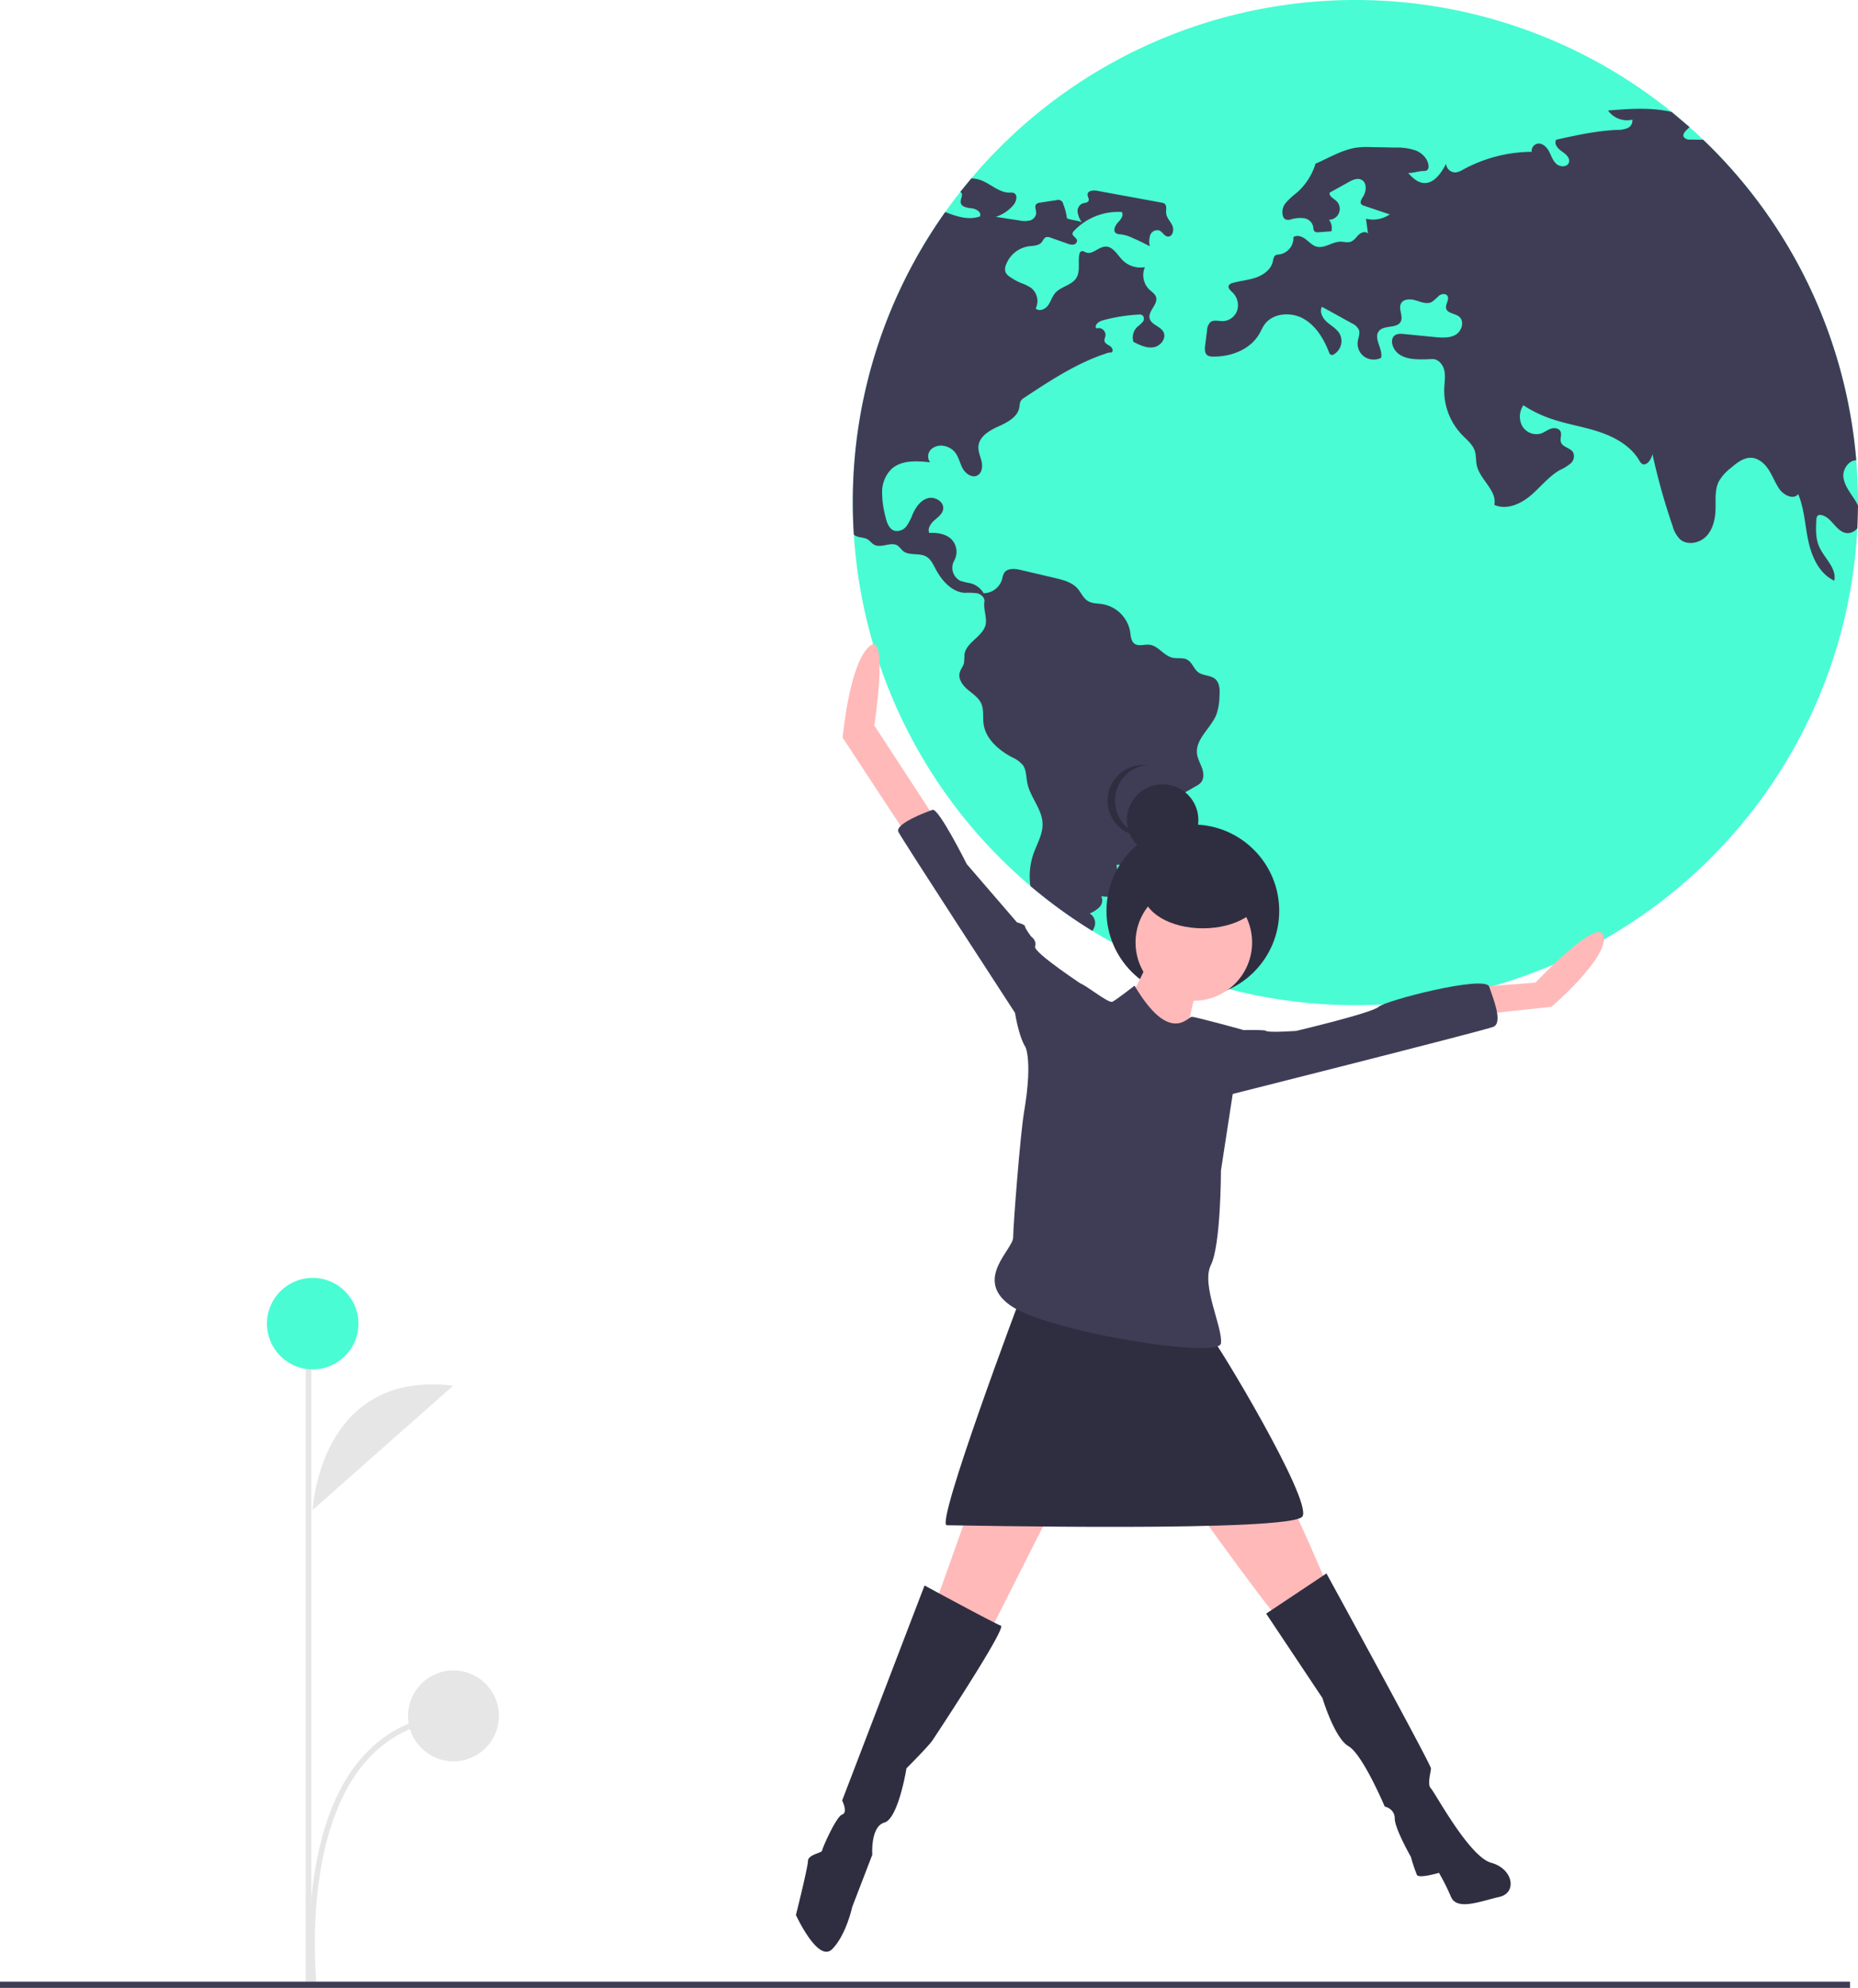 <svg data-name="Layer 1" xmlns="http://www.w3.org/2000/svg" width="666.856" height="713.509"><path d="M112.227 541.943s2.345-50.443 50.425-44.58M111.663 712.87c-.06-.528-5.735-53.09 17.242-80.908 8.48-10.266 19.844-16.016 33.774-17.087l.153 1.981c-13.37 1.029-24.268 6.536-32.391 16.368-22.44 27.162-16.863 78.902-16.805 79.421z" fill="#e6e6e6"/><path fill="#e6e6e6" d="M109.72 490.367h2v221h-2z"/><circle cx="112.227" cy="475.082" r="16.417" fill="#49fcd4"/><circle cx="162.755" cy="615.865" r="16.313" fill="#e6e6e6"/><path d="M666.856 180.387v1.08q-.037 4.068-.233 8.099a180.387 180.387 0 01-360.172 2.356q-.369-5.725-.369-11.535a179.493 179.493 0 0133.17-104.269q2.595-3.681 5.399-7.227a188.583 188.583 0 013.951-4.848A180.42 180.42 0 01599.99 40.188a179.61 179.61 0 016.394 5.424q2.503 2.227 4.92 4.553A179.899 179.899 0 01666.23 165.22q.626 7.51.626 15.167z" fill="#49fcd4"/><path d="M344.65 68.89a1.003 1.003 0 01.246.148c.97.798-.245 2.331-.098 3.595.172 1.62 2.332 1.976 3.964 2.136 1.632.171 3.693 1.484 2.92 2.932-4.098 1.412-8.246.025-12.43-1.583a179.494 179.494 0 00-33.17 104.269q0 5.816.369 11.535a4.662 4.662 0 001.116.601c1.227.466 2.65.38 3.78 1.043.896.528 1.497 1.46 2.393 1.951 2.564 1.4 6.123-1.288 8.516.38a22.004 22.004 0 011.755 1.792c2.208 1.915 5.84.626 8.393 2.062 1.645.92 2.491 2.76 3.375 4.43 2.196 4.172 5.755 8.27 10.455 8.602a28.155 28.155 0 014.442.147c1.448.332 2.871 1.595 2.638 3.056-.405 2.515.835 5.264.503 7.78-.6 4.601-7.117 6.614-7.67 11.216a27.71 27.71 0 01-.17 3.03c-.295 1.203-1.203 2.185-1.522 3.387-.614 2.27 1.018 4.54 2.797 6.062 1.792 1.534 3.927 2.86 4.909 4.995 1.03 2.27.527 4.908.859 7.375.736 5.387 5.387 9.375 10.173 11.952a10.622 10.622 0 013.976 2.896c1.227 1.78 1.104 4.123 1.521 6.246 1.006 5.19 5.375 9.473 5.498 14.762.086 3.768-2 7.179-3.252 10.725a24.752 24.752 0 00-1.117 11.584 181.251 181.251 0 0022.248 16.137 6.482 6.482 0 00.92-2.062 4.077 4.077 0 00-1.902-4.22 10.088 10.088 0 003.522-2.259 3.455 3.455 0 00.638-3.902c2.16.27 4.725.405 6.148-1.252 1.141-1.325 1.068-3.313.614-4.994-.454-1.693-1.215-3.326-1.228-5.08a91.382 91.382 0 0014.996-.503 9.734 9.734 0 00-4.565-5.719c2.258-.38 4.307-3.08 5.019-5.252a13.378 13.378 0 00.098-6.786 3.61 3.61 0 01-.074-1.767 3.477 3.477 0 011.792-1.73q5.596-3.221 11.191-6.43a6.747 6.747 0 001.792-1.313c1.166-1.387.994-3.46.393-5.167s-1.559-3.313-1.792-5.104c-.687-5.363 5.056-9.216 6.995-14.272a21.434 21.434 0 001.055-6.246c.16-2.282.172-4.92-1.57-6.38-1.682-1.412-4.296-1.093-6.05-2.406-1.608-1.203-2.16-3.522-3.915-4.491-1.595-.884-3.583-.32-5.362-.737-3.117-.724-5.08-4.319-8.271-4.65-1.792-.197-3.829.687-5.301-.356-1.301-.933-1.35-2.786-1.596-4.356a12.17 12.17 0 00-9.817-9.842c-1.853-.295-3.865-.184-5.448-1.203-1.595-1.03-2.32-2.957-3.583-4.393-2.013-2.294-5.203-3.117-8.185-3.816q-6.074-1.417-12.136-2.847c-2.148-.515-4.921-.785-6.087 1.104a8.302 8.302 0 00-.712 2.27 7.04 7.04 0 01-6.602 4.958 7.8 7.8 0 00-4.59-3.558 28.957 28.957 0 01-3.73-.884 5.227 5.227 0 01-2.257-7.252 6.511 6.511 0 00-1.117-7.817c-2.062-1.853-5.044-2.307-7.817-2.123-.724-1.583.491-3.362 1.792-4.516 1.313-1.141 2.896-2.27 3.178-3.988.454-2.7-2.994-4.749-5.608-3.951-2.614.81-4.283 3.35-5.387 5.853a17.653 17.653 0 01-2.172 4.16 4.264 4.264 0 01-4.123 1.693c-2.16-.552-2.982-3.116-3.46-5.276a34.407 34.407 0 01-1.154-8.848 11.55 11.55 0 013.338-8.05c3.57-3.288 9.068-2.97 13.89-2.442a3.538 3.538 0 01.369-4.663 5.302 5.302 0 014.81-1.178 6.6 6.6 0 013.718 2.221c1.375 1.67 1.767 3.94 2.798 5.83 1.043 1.901 3.375 3.521 5.277 2.503 1.656-.884 1.914-3.166 1.51-4.995-.418-1.816-1.29-3.595-1.142-5.46.282-3.547 3.976-5.694 7.228-7.155s6.97-3.436 7.485-6.97a6.513 6.513 0 01.393-2.012 3.934 3.934 0 011.46-1.374c9.486-6.271 19.143-12.628 29.99-16.051.565-.184.627.012 1.203-.123.81-.466.27-1.755-.503-2.27s-1.804-.92-2-1.829c-.135-.662.258-1.325.356-2a2.497 2.497 0 00-3.276-2.528c-.872-1.153.846-2.49 2.245-2.883a61.333 61.333 0 0112.824-2.086 2.283 2.283 0 011.46.245 1.735 1.735 0 01.11 2.38 13.44 13.44 0 01-1.95 1.78 5.36 5.36 0 00-1.4 5.387c2.27 1.153 4.725 2.344 7.24 1.939 2.504-.405 4.725-3.227 3.547-5.473-1.092-2.099-4.393-2.577-4.958-4.872-.663-2.687 3.142-5.08 2.283-7.706-.369-1.154-1.522-1.84-2.406-2.663a7.26 7.26 0 01-1.583-8.025 9.144 9.144 0 01-8-2.504c-1.915-1.926-3.436-4.982-6.16-4.884-2.492.074-4.64 2.982-6.97 2.099-.577-.221-1.179-.663-1.73-.405a1.43 1.43 0 00-.651 1.067c-.59 2.835.43 6.062-1.117 8.517-1.681 2.662-5.571 3.03-7.608 5.436-1.105 1.3-1.534 3.055-2.553 4.43s-3.166 2.258-4.393 1.055a6.047 6.047 0 00-1.644-7.363 15.812 15.812 0 00-3.632-1.767 21.557 21.557 0 01-4.062-2.258 4.025 4.025 0 01-1.485-1.595 3.668 3.668 0 01.098-2.528 10.332 10.332 0 018.21-6.798c1.62-.22 3.51-.147 4.59-1.387.564-.65.858-1.644 1.693-1.902a2.469 2.469 0 011.558.184c2.025.712 4.037 1.424 6.062 2.136a4.152 4.152 0 002.16.355 1.453 1.453 0 001.264-1.533c-.197-1.007-1.743-1.485-1.595-2.504a1.591 1.591 0 01.503-.859 21.683 21.683 0 0117.192-6.786c.76 1.264-.442 2.749-1.46 3.817-1.007 1.08-1.817 2.994-.59 3.816a3.233 3.233 0 001.608.368 14.021 14.021 0 014.295 1.3 81.717 81.717 0 016.172 2.995 7.782 7.782 0 01.147-3.976 2.7 2.7 0 013.191-1.73c1.203.466 1.816 2.061 3.105 2.209 1.705.196 2.38-2.332 1.669-3.903s-2.136-2.871-2.246-4.601c-.086-1.154.356-2.59-.565-3.289a2.441 2.441 0 00-1.092-.393q-11.56-2.116-23.131-4.246c-1.374-.257-3.35-.06-3.411 1.326-.037.785.662 1.558.355 2.27-.33.76-1.41.7-2.196.97a2.982 2.982 0 00-1.718 3.153 8.596 8.596 0 001.448 3.546c-1.51-.625-3.78-.736-5.289-1.374a20.356 20.356 0 00-1.325-5.092 1.797 1.797 0 00-2.344-1.448c-1.988.306-3.976.6-5.964.908a2.307 2.307 0 00-1.362.527c-.773.822-.012 2.135-.037 3.264a3.059 3.059 0 01-2.368 2.639 8.927 8.927 0 01-3.78-.05l-8.344-1.288a13.67 13.67 0 006.307-4.221c1.105-1.3 1.694-3.73.098-4.344a3.807 3.807 0 00-1.448-.11c-3.78.024-6.761-3.13-10.295-4.467a10.12 10.12 0 00-3.473-.638zM666.623 189.566a4.43 4.43 0 01-3.755 1.78c-3.84-.332-5.46-5.867-9.265-6.492a1.483 1.483 0 00-1.006.098c-.564.307-.663 1.067-.7 1.706-.159 3.166-.294 6.454.946 9.375 1.803 4.27 6.479 7.853 5.497 12.381-5.277-2.442-8.025-8.369-9.265-14.05-1.251-5.682-1.448-11.646-3.681-17.02-1.706 2.172-5.264.38-6.81-1.902-1.473-2.16-2.381-4.663-3.805-6.86-1.423-2.184-3.607-4.148-6.209-4.27-2.736-.123-5.117 1.754-7.203 3.534a16.67 16.67 0 00-4.48 4.982c-1.46 2.945-1.079 6.405-1.153 9.682-.073 3.534-.822 7.277-3.24 9.878-2.417 2.59-6.871 3.498-9.534 1.154a10.756 10.756 0 01-2.663-4.798 233.48 233.48 0 01-7.215-25.745c-.442 1.988-2.197 4.552-3.866 3.387a3.447 3.447 0 01-.883-1.154c-3.117-5.264-8.872-8.43-14.701-10.332-5.817-1.89-11.94-2.774-17.695-4.86a45.242 45.242 0 01-9.191-4.577 7.237 7.237 0 00-.442 7.387 5.918 5.918 0 006.65 2.786c1.277-.417 2.357-1.3 3.62-1.743 1.265-.429 2.97-.22 3.523 1.007.54 1.165-.27 2.577.135 3.804.6 1.853 3.411 2 4.393 3.693a3.42 3.42 0 01-.92 3.952 16.538 16.538 0 01-3.706 2.282c-4.124 2.295-7.056 6.21-10.664 9.253-3.608 3.055-8.7 5.276-12.995 3.325 1.018-5.19-5.154-8.995-6.296-14.16-.38-1.706-.184-3.51-.711-5.167-.773-2.405-2.909-4.05-4.651-5.866a23.056 23.056 0 01-6.32-16.75c.098-2.135.491-4.307 0-6.393-.478-2.074-2.209-4.086-4.344-4-4.871.22-11.02.588-13.572-3.571-.92-1.485-1.313-3.657.013-4.798.932-.798 2.307-.724 3.521-.602 3.67.356 7.326.724 10.995 1.08 2.565.246 5.338.454 7.547-.883s3.166-4.909 1.117-6.492c-1.485-1.153-4.16-1.092-4.602-2.92-.356-1.534 1.338-3.265.417-4.553-.65-.908-2.123-.663-3.018.024a19.721 19.721 0 01-2.54 2.222c-1.755.908-3.841.036-5.731-.553s-4.418-.638-5.326 1.117c-1.03 1.951.896 4.528-.11 6.491-1.35 2.59-5.89 1.117-7.78 3.35-2.16 2.553 1.472 6.382.748 9.646a6.013 6.013 0 01-5.927-.332 5.738 5.738 0 01-2.479-5.35c.172-1.472.945-2.982.43-4.368a5.1 5.1 0 00-2.59-2.369q-5.337-2.963-10.675-5.902c-.994 1.84.257 4.11 1.828 5.497 1.559 1.375 3.522 2.418 4.553 4.234a5.564 5.564 0 01-2.086 7.338 1.294 1.294 0 01-1.068.184 1.48 1.48 0 01-.687-.92c-1.878-4.823-4.712-9.572-9.228-12.087-4.528-2.528-11.02-2-13.99 2.233-.699 1.006-1.177 2.16-1.79 3.227-3.253 5.657-10.247 8.332-16.776 8.16a3.233 3.233 0 01-1.828-.429c-1.055-.724-1.006-2.27-.847-3.546.233-1.804.454-3.596.687-5.4a4.324 4.324 0 011.19-2.957c1.216-.957 2.958-.356 4.504-.38a5.673 5.673 0 005.166-3.988 6.41 6.41 0 00-1.791-6.381c-.7-.663-1.645-1.498-1.276-2.393a1.989 1.989 0 011.386-.933c2.761-.798 5.694-1.006 8.406-1.963 2.724-.945 5.363-2.884 6.013-5.694.196-.86.282-1.902 1.055-2.332a3.418 3.418 0 011.227-.245 5.972 5.972 0 005.117-6.222c1.301-.908 3.13-.233 4.394.737 1.251.97 2.368 2.245 3.902 2.662 2.859.786 5.62-1.754 8.59-1.767 1.251 0 2.54.442 3.706.013 1.19-.43 1.902-1.608 2.81-2.48.92-.883 2.515-1.41 3.362-.465-.245-1.78-.479-3.547-.724-5.314a10.445 10.445 0 008.504-1.546c-3.092-1.043-6.172-2.086-9.265-3.13a2 2 0 01-.871-.465c-.675-.724 0-1.853.54-2.676 1.313-1.975 1.534-5.227-.626-6.209-1.472-.675-3.154.135-4.565.92-2.258 1.252-4.516 2.516-6.774 3.768-.208 1.288 1.363 2.025 2.332 2.884a3.91 3.91 0 01-2.552 6.835 4.898 4.898 0 01.87 4.135l-4.552.331a1.955 1.955 0 01-1.472-.294c-.491-.43-.418-1.19-.54-1.829a3.95 3.95 0 00-3.338-2.908 11.523 11.523 0 00-4.65.43 2.834 2.834 0 01-2.013-.05 2.008 2.008 0 01-.786-1.006 5.13 5.13 0 011.031-4.933 28.238 28.238 0 013.878-3.57 22.606 22.606 0 006.737-10.431c2.503-1.056 5.092-2.479 7.608-3.534a30.393 30.393 0 016.32-2.123 29.864 29.864 0 016.197-.295c2.822.05 5.657.098 8.479.16a20.407 20.407 0 017.424 1.067c2.32.958 4.369 3.031 4.528 5.535a1.7 1.7 0 01-.552 1.558 1.988 1.988 0 01-1.068.246c-2.343.073-3.337.662-5.681.748 1.485 1.583 3.153 3.252 5.313 3.534 3.804.491 6.54-3.448 8.296-6.872a3.349 3.349 0 003.497 3.105 7.053 7.053 0 002.638-1.03 51.899 51.899 0 0124.604-6.357 2.65 2.65 0 012.025-2.92c1.755-.344 3.325 1.165 4.172 2.736.834 1.57 1.362 3.386 2.712 4.565 1.337 1.178 3.927 1.116 4.454-.577.516-1.632-1.19-3.031-2.601-4-1.424-.958-2.908-2.737-1.951-4.16 7.215-1.608 14.492-3.203 21.892-3.522a9.316 9.316 0 003.68-.639 2.861 2.861 0 001.719-3.03 8.367 8.367 0 01-8.713-3.29c7.596-.625 15.548-1.177 22.85.528l6.393 5.424c-1.215 1.264-2.835 2.455-1.951 3.718a2.72 2.72 0 002.245.774c1.546.024 3.093.06 4.626.06A179.9 179.9 0 01666.23 165.22c-2.577-.098-4.945 3.166-4.614 6.013.393 3.3 2.774 5.951 4.48 8.798a13.408 13.408 0 01.76 1.436z" fill="#3f3d56"/><circle cx="428.126" cy="326.94" r="31" fill="#2f2e41"/><path d="M413.328 342.601s-10.097 22.358-12.982 23.08 23.8 13.702 23.8 13.702 5.049-27.406 7.212-28.848-18.03-7.934-18.03-7.934zM353.467 525.791l-18.752 52.649 20.194 7.934 34.619-68.516-36.061 7.933zM419.098 527.234s37.503 52.649 39.667 53.37 17.31-12.26 17.31-12.26-18.753-45.438-24.522-47.601-32.455 6.49-32.455 6.49z" fill="#ffb9b9"/><path d="M331.83 569.064l-29.57 77.171s2.164 4.327 0 5.049-7.212 12.26-7.212 12.982-5.049 1.442-5.049 3.606-4.327 19.473-4.327 19.473 7.933 17.309 12.982 12.26 7.212-15.145 7.212-15.145l7.212-18.752s-.72-10.097 4.328-11.54 7.933-19.473 7.933-19.473 7.934-7.933 9.376-10.097 26.685-40.388 24.521-41.11-27.406-14.424-27.406-14.424zM454.438 579.162l21.636-14.425s37.504 68.516 37.504 69.959-1.443 5.77 0 7.212 13.703 24.521 21.636 26.685 9.376 10.818 2.885 12.26-15.146 5.05-17.31 0a79.371 79.371 0 00-4.327-8.654s-7.212 2.164-7.933.721a66.371 66.371 0 01-2.164-6.49s-5.77-10.098-5.77-13.704-3.605-4.327-3.605-4.327-7.934-18.752-12.982-21.637-9.376-17.31-9.376-17.31z" fill="#2f2e41"/><circle cx="428.474" cy="338.274" r="20.915" fill="#ffb9b9"/><path d="M366.449 465.209s-30.956 82.234-26.628 82.234 124.043 2.604 127.649-3.165-31.063-63.202-32.505-63.924-68.516-15.145-68.516-15.145z" fill="#2f2e41"/><path d="M335.436 293.558L313.8 260.382s5.35-34.802-1.862-28.311-9.495 32.704-9.495 32.704l25.06 38.16zM531.608 354.14l19.473-1.442s23.08-24.521 24.522-16.588-18.752 25.243-18.752 25.243l-26.685 2.885z" fill="#ffb9b9"/><path d="M389.528 361.353v-7.212s-18.752-12.261-18.03-14.425-1.443-3.606-1.443-3.606-2.164-2.885-2.164-3.606-2.885-1.442-2.885-1.442l-18.03-20.916s-10.097-20.194-12.261-19.473-13.703 5.049-12.26 7.934 41.83 64.91 41.83 64.91 2.164 13.703 5.77 13.703 19.473-15.867 19.473-15.867zM437.85 370.008s15.866-.722 16.588 0 10.818 0 10.818 0 27.406-6.491 29.57-8.655 38.225-11.54 39.667-7.212 5.048 12.982 1.442 14.424-100.97 25.964-100.97 25.964z" fill="#3f3d56"/><circle cx="417.282" cy="294.313" r="12.827" fill="#2f2e41"/><path d="M400.179 287.365a12.829 12.829 0 0111.49-12.758 12.971 12.971 0 00-1.335-.07 12.827 12.827 0 100 25.656 12.968 12.968 0 001.336-.07 12.829 12.829 0 01-11.491-12.758z" fill="#2f2e41"/><ellipse cx="431.732" cy="320.367" rx="21.379" ry="12.827" fill="#2f2e41"/><path d="M407.198 353.78s-6.491 5.049-7.934 5.77-10.097-6.491-11.54-6.491-20.194 21.637-20.194 21.637 3.485 4.014 0 24.521c-1.306 7.691-3.9 40.572-3.9 44.9s-14.13 14.961-1.148 24.337 75.007 19.473 75.728 13.703-7.212-20.915-3.606-28.127 3.606-33.898 3.606-33.898l4.327-28.127 3.606-22.358s-16.948-4.688-18.39-4.688-7.934 10.097-20.555-11.179zM0 711.268h664v2.241H0z" fill="#3f3d56"/></svg>